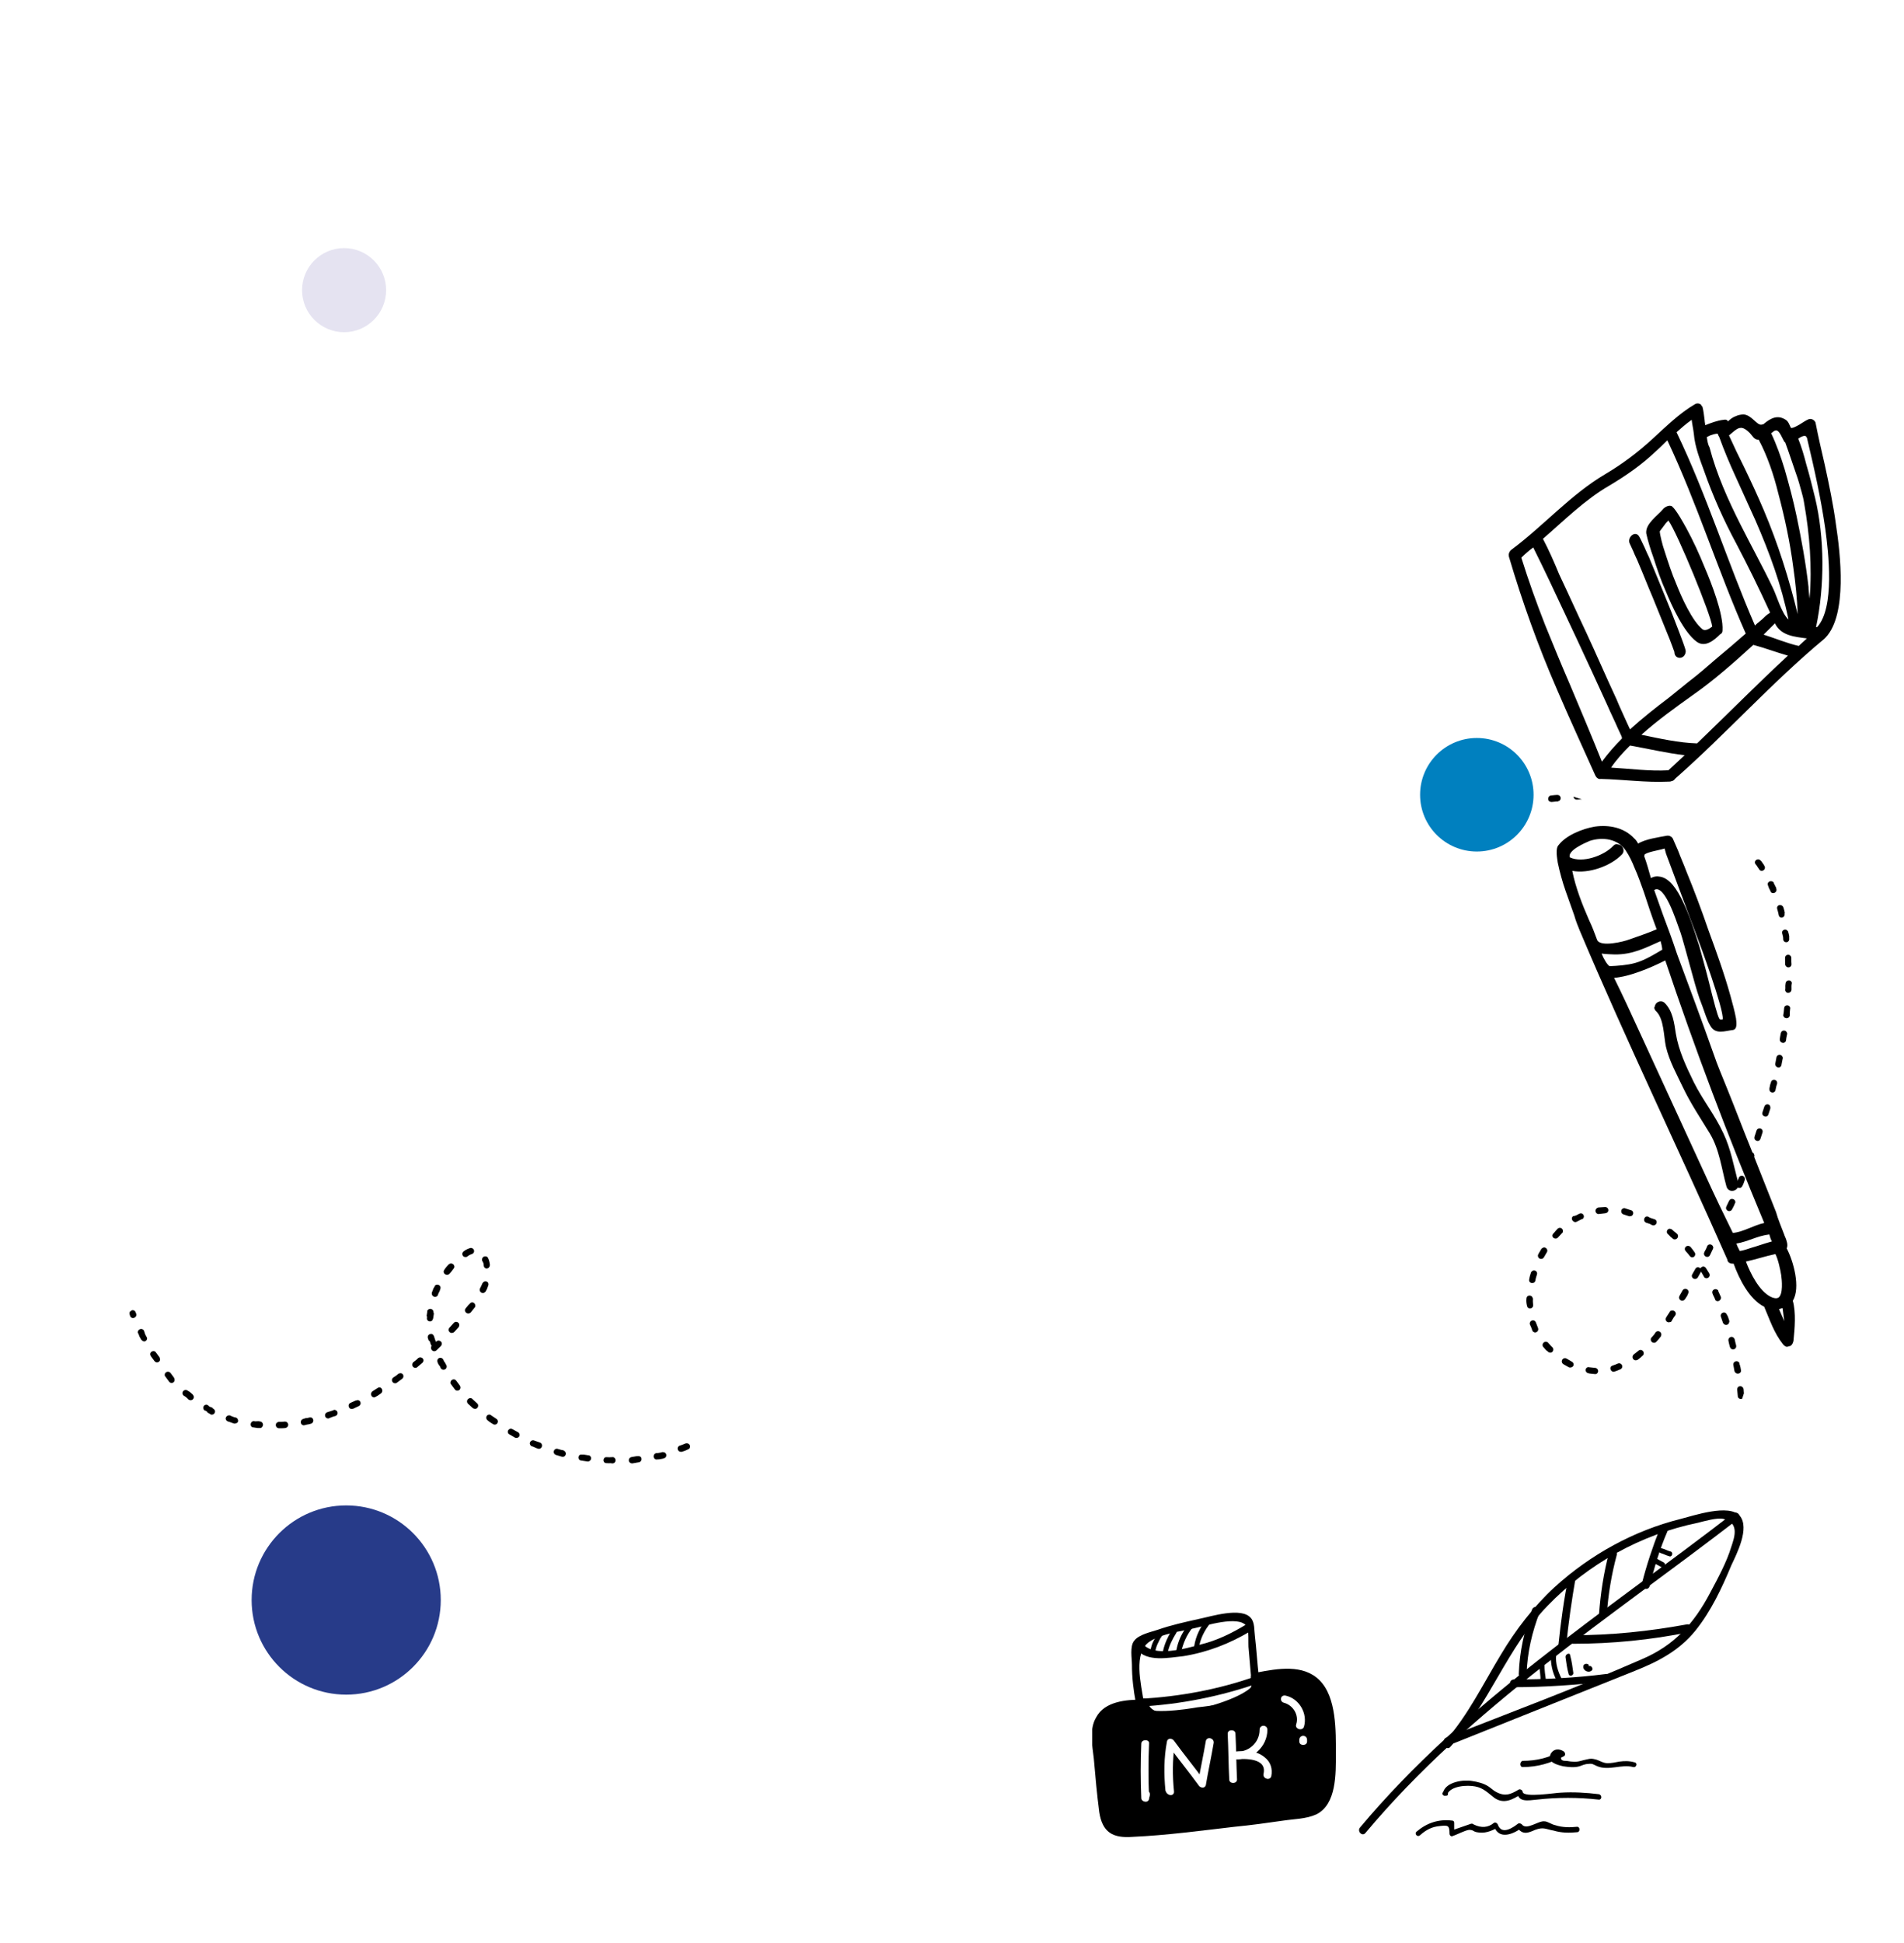 <svg width="453" height="462" viewBox="0 0 453 462" fill="none" xmlns="http://www.w3.org/2000/svg">
<g clip-path="url(#clip0_15_2563)">
<path fill-rule="evenodd" clip-rule="evenodd" d="M369.188 190.721C368.872 190.723 368.492 190.599 368.395 190.251C368.235 189.778 368.516 189.239 368.958 189.173L369.938 189.073L370.476 189.038C371.329 189.002 371.62 190.044 370.958 190.458C370.832 190.522 370.737 190.491 370.706 190.586L370.168 190.621L369.188 190.721ZM415.45 350.004C415.361 350.922 414.191 350.96 413.933 350.139C413.964 350.044 413.869 350.013 413.9 349.918C413.961 349.412 413.926 348.874 413.956 348.463C413.923 348.242 414.111 347.988 414.268 347.829C414.804 347.478 415.533 347.822 415.442 348.423C415.571 348.992 415.511 349.498 415.45 350.004ZM415.638 343.963C415.58 344.786 414.569 344.981 414.185 344.224C414.121 344.098 414.152 344.003 414.088 343.877C414.054 343.339 414.083 342.928 414.048 342.391C414.012 341.537 415.118 341.373 415.533 342.035C415.597 342.161 415.566 342.256 415.63 342.382C415.633 343.014 415.604 343.426 415.638 343.963ZM415.51 337.924C415.543 338.145 415.45 338.43 415.323 338.494C414.852 338.971 414.122 338.627 414.024 337.964C413.989 337.426 413.924 336.984 413.984 336.478C413.948 335.624 415.085 335.365 415.468 336.122C415.532 336.248 415.532 336.248 415.501 336.343C415.41 336.944 415.475 337.386 415.51 337.924ZM414.97 331.855C415.007 332.709 413.839 333.063 413.486 332.211C413.517 332.116 413.422 332.085 413.453 331.99C413.419 331.453 413.353 331.01 413.318 330.473C413.317 330.157 413.41 329.872 413.662 329.744C414.167 329.488 414.706 329.769 414.835 330.338C414.87 330.875 414.905 331.413 414.97 331.855ZM414.21 325.819C414.306 326.167 414.087 326.516 413.74 326.613C413.266 326.773 412.822 326.523 412.661 326.049C412.596 325.607 412.466 325.038 412.4 324.596C412.269 323.711 413.437 323.357 413.821 324.114C413.821 324.114 413.885 324.24 413.854 324.335C414.078 324.935 414.144 325.377 414.21 325.819ZM413.07 319.975C413.233 320.765 412.224 321.277 411.714 320.584C411.65 320.458 411.65 320.458 411.586 320.331C411.425 319.858 411.36 319.416 411.23 318.847C411.068 318.057 412.077 317.546 412.586 318.239C412.65 318.365 412.65 318.365 412.714 318.491C412.78 318.933 412.941 319.407 413.07 319.975ZM411.425 314.071C411.489 314.197 411.427 314.387 411.364 314.577C411.147 315.242 410.198 315.248 409.909 314.522C409.749 314.049 409.588 313.575 409.427 313.102C409.17 312.281 410.305 311.705 410.784 312.493L410.848 312.619C411.135 313.029 411.264 313.597 411.425 314.071ZM409.401 308.358C409.69 309.084 408.713 309.817 408.172 309.219C408.077 309.188 408.108 309.093 408.045 308.967C407.884 308.493 407.597 308.084 407.436 307.61C407.148 306.885 407.998 306.216 408.665 306.75C408.76 306.781 408.824 306.907 408.793 307.002C408.984 307.38 409.145 307.854 409.401 308.358ZM406.682 302.839C407.066 303.596 406.216 304.265 405.613 303.857C405.518 303.826 405.454 303.7 405.39 303.574C405.198 303.195 404.911 302.786 404.719 302.407C404.469 302.852 404.218 303.296 403.968 303.74C403.906 303.93 403.622 304.153 403.306 304.155C402.674 304.158 402.354 303.527 402.604 303.083C402.855 302.639 403.105 302.195 403.356 301.751C403.638 301.212 404.239 301.303 404.557 301.618C404.776 301.269 405.281 301.013 405.694 301.358C405.789 301.39 405.758 301.485 405.853 301.516C406.14 301.925 406.396 302.43 406.682 302.839ZM403.176 297.799C403.686 298.492 402.868 299.382 402.201 298.848C402.106 298.817 402.106 298.817 402.042 298.691C401.756 298.281 401.438 297.967 401.056 297.526C400.515 296.928 401.111 296.071 401.871 296.32C401.966 296.351 402.061 296.382 402.22 296.539C402.602 296.98 402.889 297.389 403.176 297.799ZM398.945 293.364C399.613 293.897 399.049 294.976 398.194 294.696C398.099 294.665 398.004 294.634 397.94 294.508C397.686 294.319 397.432 294.131 397.209 293.848L396.891 293.533C396.288 293.125 396.599 292.175 397.326 292.202C397.516 292.265 397.611 292.296 397.706 292.327C397.96 292.515 398.119 292.672 398.278 292.83C398.532 293.018 398.786 293.206 398.945 293.364ZM393.74 289.977C394.47 290.321 394.192 291.493 393.274 291.403C393.179 291.372 393.084 291.341 392.989 291.309L392.545 291.059L392.26 290.966L391.975 290.872L391.594 290.748C390.865 290.404 391.112 289.328 391.871 289.26C391.966 289.291 392.061 289.322 392.156 289.353L392.6 289.604L392.885 289.697L393.17 289.791L393.74 289.977ZM388.036 287.795C388.828 287.949 388.74 289.183 387.886 289.219C387.791 289.188 387.791 289.188 387.665 289.252L387.285 289.127L387 289.034L386.714 288.941L386.334 288.816C385.543 288.663 385.505 287.493 386.294 287.33C386.42 287.266 386.516 287.298 386.611 287.329L386.991 287.453L387.276 287.546L387.561 287.64L388.036 287.795ZM381.865 287.039C382.624 286.971 383.009 288.044 382.253 288.428C382.127 288.492 382.031 288.461 381.905 288.525C381.463 288.59 380.926 288.625 380.483 288.691C379.694 288.853 379.213 287.749 380.001 287.27C380.127 287.206 380.127 287.206 380.253 287.142C380.791 287.108 381.328 287.073 381.865 287.039ZM375.771 288.622C376.528 288.238 377.165 289.183 376.663 289.755C376.632 289.851 376.505 289.914 376.41 289.883C376.032 290.075 375.527 290.331 375.149 290.523C374.897 290.651 374.676 290.684 374.422 290.495C373.882 290.214 373.815 289.455 374.319 289.199C374.857 289.165 375.266 288.878 375.771 288.622ZM370.605 292.192C371.202 291.652 372.06 292.248 371.811 293.008C371.78 293.103 371.749 293.198 371.622 293.262C371.308 293.58 370.962 293.993 370.648 294.311C370.145 294.883 369.067 294.32 369.411 293.59C369.442 293.495 369.473 293.4 369.599 293.336C369.944 292.923 370.29 292.51 370.605 292.192ZM366.71 297.021C366.898 296.767 367.277 296.575 367.562 296.668C368.037 296.824 368.293 297.328 368.042 297.772C367.792 298.216 367.541 298.661 367.322 299.01C366.883 299.708 365.838 299.366 365.896 298.543C365.927 298.448 365.958 298.353 365.99 298.258C366.209 297.909 366.459 297.465 366.71 297.021ZM364.243 302.632C364.305 302.442 364.431 302.378 364.588 302.219C365.219 301.899 365.886 302.433 365.668 303.098C365.513 303.573 365.358 304.049 365.297 304.555C365.204 304.84 365.015 305.094 364.699 305.096C364.131 305.225 363.654 304.754 363.84 304.184C363.901 303.677 364.087 303.107 364.243 302.632ZM363.17 308.804C363.167 308.172 363.892 307.883 364.401 308.26C364.56 308.417 364.687 308.669 364.72 308.89C364.66 309.397 364.726 309.839 364.76 310.377C364.828 311.135 363.755 311.521 363.371 310.764C363.307 310.638 363.338 310.543 363.274 310.416C363.144 309.848 363.11 309.311 363.17 308.804ZM363.995 314.966C363.737 314.145 364.873 313.57 365.351 314.358L365.415 314.484C365.576 314.957 365.768 315.336 365.929 315.809C366.217 316.535 365.367 317.204 364.795 316.701C364.7 316.67 364.636 316.544 364.572 316.418C364.411 315.944 364.251 315.471 363.995 314.966ZM367.187 320.324C366.646 319.727 367.368 318.806 368.098 319.149C368.193 319.18 368.288 319.212 368.352 319.338C368.67 319.652 368.956 320.062 369.369 320.407C369.91 321.005 369.283 321.957 368.554 321.613C368.459 321.582 368.364 321.551 368.3 321.425C367.856 321.175 367.569 320.765 367.187 320.324ZM371.953 324.409C371.255 323.97 371.597 322.925 372.42 322.983C372.515 323.015 372.61 323.046 372.705 323.077C373.149 323.327 373.498 323.547 373.942 323.797C374.132 323.859 374.355 324.143 374.388 324.364C374.517 324.932 373.856 325.347 373.285 325.161C372.841 324.91 372.397 324.66 371.953 324.409ZM377.879 326.558C376.992 326.373 377.08 325.14 377.934 325.103C378.029 325.134 378.029 325.134 378.029 325.134C378.535 325.195 378.946 325.224 379.453 325.285C379.769 325.283 380.023 325.471 380.151 325.723C380.407 326.228 379.999 326.831 379.493 326.771C378.891 326.679 378.354 326.714 377.879 326.558ZM384.106 326.176C383.285 326.433 382.741 325.203 383.498 324.819L383.624 324.755C384.097 324.595 384.571 324.434 384.949 324.242C385.675 323.954 386.408 324.93 385.684 325.535C385.653 325.63 385.558 325.599 385.432 325.663C385.053 325.854 384.58 326.015 384.106 326.176ZM389.656 323.362C389.404 323.49 389.057 323.587 388.803 323.399C388.359 323.148 388.26 322.485 388.701 322.103C389.11 321.816 389.425 321.498 389.834 321.211C390.432 320.67 391.353 321.392 391.009 322.121C390.978 322.217 390.947 322.312 390.821 322.375C390.506 322.693 390.066 323.075 389.656 323.362ZM394.123 319.037C393.589 319.704 392.511 319.141 392.791 318.285C392.822 318.19 392.853 318.095 392.979 318.031C393.324 317.618 393.639 317.3 393.889 316.856C394.423 316.189 395.502 316.752 395.222 317.608C395.191 317.703 395.16 317.798 395.16 317.798C394.783 318.306 394.437 318.719 394.123 319.037ZM397.732 314.115C397.67 314.305 397.544 314.369 397.323 314.402C396.597 314.691 396.023 313.872 396.431 313.269C396.682 312.824 397.027 312.411 397.278 311.967C397.34 311.777 397.466 311.713 397.687 311.68C398.382 311.487 398.987 312.211 398.579 312.814C398.233 313.227 397.983 313.671 397.732 314.115ZM400.898 308.943C400.459 309.641 399.413 309.299 399.472 308.477C399.503 308.382 399.534 308.286 399.565 308.191C399.816 307.747 400.066 307.303 400.317 306.859C400.756 306.161 401.801 306.503 401.742 307.326C401.711 307.421 401.68 307.516 401.649 307.611C401.463 308.181 401.117 308.594 400.898 308.943ZM406.848 298.474C406.504 299.204 405.428 298.957 405.391 298.103C405.422 298.008 405.453 297.913 405.516 297.723C405.766 297.279 406.017 296.835 406.172 296.359C406.516 295.63 407.593 295.877 407.629 296.731C407.598 296.826 407.567 296.921 407.536 297.016L406.848 298.474ZM409.569 293.052C409.256 293.686 408.244 293.565 408.176 292.806C408.112 292.68 408.175 292.49 408.206 292.395C408.456 291.951 408.612 291.476 408.862 291.032C409.206 290.303 410.283 290.55 410.319 291.403C410.288 291.498 410.257 291.593 410.226 291.688C409.975 292.132 409.82 292.608 409.569 293.052ZM412.1 287.567C411.725 288.391 410.49 287.987 410.675 287.1C410.706 287.005 410.706 287.005 410.737 286.91C410.987 286.466 411.143 285.991 411.393 285.547C411.737 284.818 412.814 285.065 412.881 285.823C412.85 285.918 412.914 286.044 412.788 286.108C412.601 286.679 412.351 287.123 412.1 287.567ZM414.536 282.051C414.161 282.875 413.021 282.502 413.08 281.68C413.111 281.584 413.111 281.584 413.142 281.489C413.297 281.014 413.548 280.57 413.703 280.095C413.952 279.335 415.06 279.487 415.127 280.245C415.191 280.371 415.16 280.466 415.098 280.656C414.942 281.132 414.787 281.607 414.536 282.051ZM416.782 276.473C416.438 277.202 415.331 277.05 415.294 276.196C415.326 276.101 415.357 276.006 415.388 275.911C415.543 275.436 415.699 274.961 415.949 274.517C416.198 273.756 417.306 273.908 417.373 274.667C417.437 274.793 417.406 274.888 417.344 275.078C417.188 275.553 416.938 275.998 416.782 276.473ZM418.838 270.832C418.683 271.308 418.209 271.468 417.765 271.218C417.416 270.998 417.319 270.651 417.444 270.271C417.599 269.796 417.755 269.321 417.91 268.845C418.003 268.56 418.287 268.337 418.603 268.336C419.14 268.301 419.491 268.837 419.336 269.312C419.18 269.787 418.994 270.357 418.838 270.832ZM420.735 265.035C420.673 265.225 420.485 265.479 420.263 265.512C419.695 265.641 419.123 265.139 419.309 264.568C419.465 264.093 419.62 263.618 419.776 263.143C420.025 262.382 421.163 262.439 421.2 263.293C421.169 263.388 421.233 263.514 421.201 263.609C421.046 264.084 420.891 264.56 420.735 265.035ZM422.411 259.27C422.257 260.062 421.023 259.974 420.987 259.12C421.018 259.025 420.954 258.899 420.985 258.804L421.17 257.917L421.357 257.347C421.51 256.556 422.744 256.644 422.812 257.402C422.78 257.497 422.844 257.623 422.813 257.718L422.627 258.289L422.411 259.27ZM423.832 253.317C423.739 253.602 423.551 253.856 423.235 253.858C422.697 253.893 422.315 253.452 422.376 252.946C422.436 252.439 422.592 251.964 422.652 251.458C422.806 250.666 423.881 250.597 424.138 251.418C424.202 251.544 424.171 251.639 424.14 251.734C424.048 252.336 423.893 252.811 423.832 253.317ZM424.938 247.366C424.94 247.682 424.625 248 424.309 248.002C423.772 248.036 423.39 247.596 423.45 247.089L423.542 246.488L423.695 245.697C423.849 244.905 424.924 244.836 425.181 245.657C425.245 245.783 425.214 245.878 425.183 245.973L424.998 246.86L424.938 247.366ZM425.822 241.447C425.763 242.27 424.563 242.403 424.305 241.582C424.241 241.456 424.272 241.361 424.303 241.266L424.395 240.665L424.485 239.747C424.512 239.02 425.523 238.824 425.843 239.455C425.907 239.581 425.971 239.707 425.908 239.897L425.819 240.815L425.822 241.447ZM426.231 235.373C426.204 236.101 425.162 236.391 424.842 235.761C424.778 235.634 424.714 235.508 424.745 235.413L424.775 235.002L424.771 234.37L424.831 233.863C424.89 233.041 425.996 232.876 426.285 233.602C426.349 233.728 426.318 233.823 426.286 233.918L426.226 234.425L426.229 235.057L426.231 235.373ZM426.229 229.27C426.265 230.124 425.128 230.383 424.776 229.531C424.712 229.405 424.712 229.405 424.743 229.31L424.708 228.773L424.705 228.14L424.703 227.824C424.667 226.97 425.804 226.711 426.156 227.563C426.125 227.658 426.22 227.689 426.189 227.784L426.191 228.1L426.194 228.733L426.229 229.27ZM425.689 223.201C425.821 224.086 424.653 224.441 424.3 223.589C424.3 223.589 424.236 223.463 424.267 223.367L424.233 222.83L424.103 222.262L424.006 221.914C423.844 221.125 424.917 220.739 425.332 221.401C425.396 221.527 425.491 221.558 425.46 221.653L425.556 222.001L425.686 222.569L425.689 223.201ZM424.581 217.262C424.775 217.957 423.956 218.531 423.384 218.028C423.32 217.902 423.256 217.776 423.192 217.65L423.159 217.428L423.03 216.86L422.836 216.165C422.578 215.345 423.588 214.833 424.192 215.557C424.256 215.683 424.256 215.683 424.32 215.809L424.514 216.504L424.644 217.072L424.581 217.262ZM422.62 211.36C422.908 212.085 421.963 212.723 421.391 212.22C421.296 212.189 421.327 212.094 421.263 211.968L421.135 211.716L420.88 211.211L420.655 210.612C420.271 209.855 421.216 209.217 421.883 209.751C421.978 209.782 422.042 209.908 422.011 210.003L422.075 210.129L422.331 210.634L422.587 211.139L422.62 211.36ZM419.775 205.905C419.934 206.062 419.936 206.378 419.873 206.568C419.687 207.138 418.897 207.301 418.546 206.765L418.482 206.639L418.196 206.23L417.845 205.694L417.686 205.537C417.463 205.253 417.461 204.937 417.649 204.683C417.995 204.27 418.532 204.236 418.914 204.676L419.073 204.833L419.36 205.243L419.647 205.652L419.775 205.905ZM416.08 201.118C416.621 201.716 415.899 202.637 415.17 202.294C415.075 202.262 414.979 202.231 414.916 202.105L414.534 201.665L414.121 201.319L413.898 201.036C413.326 200.533 413.858 199.55 414.713 199.829C414.808 199.861 414.903 199.892 414.967 200.018L415.285 200.332L415.667 200.773L416.08 201.118ZM411.44 196.97C411.694 197.158 411.791 197.506 411.698 197.791C411.542 198.266 410.943 198.491 410.53 198.145L410.117 197.799L409.672 197.549L409.323 197.329C408.625 196.891 409.093 195.781 409.885 195.935C409.98 195.966 410.075 195.997 410.17 196.028L410.519 196.248L410.932 196.593L411.44 196.97ZM406.268 193.805C406.997 194.148 406.719 195.32 405.802 195.23C405.706 195.199 405.706 195.199 405.611 195.168L405.326 195.075L404.787 194.793L404.248 194.511C403.519 194.168 403.735 193.186 404.493 193.119C404.588 193.15 404.714 193.086 404.905 193.148L405.444 193.43L406.014 193.616L406.268 193.805ZM400.626 191.432C401.386 191.681 401.329 192.82 400.445 192.951C400.35 192.92 400.254 192.889 400.159 192.858L399.684 192.703L399.114 192.516L398.734 192.392C397.973 192.143 398.03 191.004 398.915 190.873C399.01 190.904 399.01 190.904 399.105 190.935L399.485 191.059L400.151 191.277L400.626 191.432ZM394.704 189.916C395.495 190.069 395.533 191.239 394.649 191.371C394.554 191.34 394.428 191.404 394.333 191.372L393.731 191.281L393.161 191.094L392.971 191.032C392.781 190.97 392.686 190.939 392.527 190.782C392.081 190.215 392.551 189.422 393.247 189.544L393.437 189.607L394.134 189.729L394.704 189.916ZM388.69 189C389.513 189.059 389.646 190.26 388.73 190.486C388.635 190.455 388.604 190.55 388.509 190.519L388.129 190.395L387.401 190.367L387.085 190.369C386.864 190.402 386.61 190.214 386.546 190.087C386.195 189.552 386.634 188.854 387.235 188.945L387.552 188.943L388.374 189.002L388.69 189ZM382.617 188.591C382.933 188.59 383.187 188.778 383.315 189.03C383.57 189.535 383.163 190.138 382.656 190.077L381.834 190.019L381.201 190.022C380.253 190.027 379.993 188.89 380.814 188.633C380.94 188.569 381.035 188.6 381.13 188.631L381.763 188.628L382.617 188.591ZM376.513 188.594C377.146 188.59 377.529 189.347 377.153 189.855C376.995 190.014 376.838 190.173 376.648 190.111L375.699 190.116L375.162 190.151C374.403 190.218 374.018 189.145 374.775 188.761C374.775 188.761 374.901 188.697 374.996 188.728L375.629 188.725L376.513 188.594Z" fill="black"/>
</g>
<g clip-path="url(#clip1_15_2563)">
<path fill-rule="evenodd" clip-rule="evenodd" d="M163.726 344.655C164.026 344.557 164.128 344.358 164.17 344.078C164.254 343.519 163.678 343.075 163.076 343.27L162.695 343.427L162.314 343.584L161.712 343.78C160.869 344.153 161.201 345.276 162.061 345.262C162.141 345.203 162.201 345.283 162.281 345.224L162.883 345.029L163.264 344.872L163.726 344.655ZM32.27 312.052C31.956 311.289 30.855 311.481 30.809 312.261C30.847 312.481 30.826 312.621 30.885 312.701L30.983 313.002C31.238 313.684 32.259 313.552 32.445 312.793C32.466 312.653 32.487 312.514 32.368 312.353L32.27 312.052ZM34.257 316.427C33.922 315.805 32.901 315.937 32.774 316.776C32.753 316.916 32.813 316.996 32.931 317.157L33.186 317.839L33.581 318.542C33.759 318.783 34.018 318.965 34.297 319.008C34.878 318.952 35.182 318.354 34.885 317.952L34.55 317.329L34.257 316.427ZM37.117 321.649C36.723 320.946 35.579 321.417 35.753 322.159C35.813 322.239 35.792 322.379 35.851 322.459L36.089 322.781L36.386 323.184L36.742 323.666C37.217 324.31 38.28 323.898 38.046 323.076C37.987 322.996 38.008 322.856 37.949 322.775L37.592 322.293L37.295 321.89L37.117 321.649ZM40.541 326.455C39.985 325.871 38.981 326.363 39.215 327.185C39.275 327.266 39.334 327.346 39.393 327.427L39.69 327.829L39.987 328.231L40.284 328.633C40.84 329.218 41.704 328.704 41.529 327.963C41.47 327.882 41.491 327.743 41.372 327.582L41.075 327.179L40.838 326.858L40.541 326.455ZM44.688 330.727C44.052 330.202 43.167 330.856 43.481 331.618C43.541 331.698 43.6 331.779 43.66 331.859L44.117 332.143L44.435 332.405L44.872 332.829C45.389 333.193 46.152 332.878 46.117 332.158C46.079 331.938 45.96 331.777 45.842 331.616L45.464 331.273L45.146 331.011L44.688 330.727ZM49.462 334.164C48.746 333.698 47.959 334.652 48.573 335.317C48.633 335.397 48.692 335.478 48.773 335.418L49.171 335.621L49.409 335.943L49.807 336.146L50.066 336.328C50.723 336.713 51.569 335.84 50.955 335.175C50.895 335.095 50.836 335.014 50.696 334.993L50.518 334.752L50.179 334.629L49.84 334.506L49.462 334.164ZM54.744 336.604C53.985 336.418 53.359 337.253 53.914 337.838C53.974 337.918 54.114 337.939 54.173 338.02L54.652 338.163L54.991 338.286L55.33 338.408L55.669 338.531C55.949 338.573 56.25 338.475 56.491 338.297C56.834 337.92 56.579 337.238 56.1 337.094L55.82 337.052L55.481 336.93L55.142 336.807L54.744 336.604ZM60.474 337.968C59.635 337.841 59.305 339.079 60.043 339.404C60.102 339.485 60.182 339.425 60.182 339.425L60.462 339.468L60.882 339.531L61.301 339.594L61.801 339.598C62.081 339.64 62.322 339.462 62.424 339.263C62.788 338.745 62.452 338.123 61.893 338.038L61.474 337.975L61.113 337.993L60.753 338.01L60.474 337.968ZM66.312 338.132C66.092 338.17 65.931 338.289 65.77 338.408C65.406 338.925 65.721 339.688 66.441 339.653L66.941 339.657L67.301 339.64L67.661 339.623L67.882 339.584C68.021 339.605 68.182 339.486 68.343 339.368C68.847 338.872 68.473 338.029 67.753 338.063L67.173 338.119L66.812 338.136L66.312 338.132ZM72.138 337.437C71.397 337.611 71.368 338.751 72.126 338.937C72.266 338.958 72.266 338.958 72.487 338.919L73.008 338.783L73.448 338.707L73.969 338.571C74.711 338.396 74.739 337.256 73.981 337.071C73.841 337.05 73.76 337.109 73.621 337.088L73.1 337.224L72.74 337.241L72.138 337.437ZM77.81 335.86C77.048 336.174 77.239 337.275 78.019 337.321C78.159 337.342 78.159 337.342 78.239 337.283C78.621 337.126 78.921 337.028 79.302 336.871L79.823 336.735C80.586 336.421 80.454 335.4 79.615 335.274C79.475 335.252 79.394 335.312 79.314 335.371C78.793 335.507 78.331 335.724 77.81 335.86ZM83.367 333.622C82.605 333.936 82.915 335.199 83.796 335.045C83.877 334.986 83.936 335.066 84.017 335.007C84.478 334.791 84.94 334.574 85.402 334.358C86.185 333.904 85.714 332.76 84.892 332.994C84.812 333.053 84.812 333.053 84.672 333.032C84.291 333.189 83.829 333.406 83.367 333.622ZM88.649 330.842C88.407 331.02 88.225 331.279 88.302 331.72C88.438 332.241 88.976 332.465 89.379 332.168C89.84 331.951 90.243 331.654 90.645 331.357C91.128 331.001 91.034 330.2 90.495 329.976C90.296 329.875 90.076 329.913 89.835 330.091C89.513 330.329 89.051 330.545 88.649 330.842ZM93.574 327.58C92.85 328.114 93.401 329.198 94.304 328.905C94.384 328.846 94.384 328.846 94.465 328.787C94.867 328.49 95.269 328.193 95.671 327.896C96.315 327.421 95.903 326.357 95.081 326.591C95.001 326.651 94.861 326.629 94.781 326.689C94.438 327.066 93.976 327.283 93.574 327.58ZM98.342 323.936C98.1 324.114 98.037 324.534 98.135 324.834C98.351 325.296 98.97 325.461 99.313 325.083C99.715 324.786 100.058 324.409 100.46 324.112C100.621 323.993 100.642 323.853 100.744 323.654C100.849 322.955 100.052 322.549 99.489 322.965C99.146 323.342 98.744 323.639 98.342 323.936ZM102.711 320.089C102.55 320.208 102.529 320.348 102.567 320.568C102.543 321.208 103.339 321.614 103.843 321.118C104.186 320.74 104.588 320.443 104.931 320.066C105.113 319.807 105.236 319.468 104.998 319.147C104.701 318.744 104.142 318.66 103.799 319.037L103.719 319.097L103.562 318.716L103.464 318.415L103.366 318.114L103.268 317.813C103.171 317.513 102.933 317.191 102.573 317.208C102.073 317.204 101.65 317.641 101.786 318.162L101.883 318.463L101.981 318.764L102.24 318.946L102.338 319.246L102.435 319.547C102.533 319.848 102.592 319.928 102.711 320.089ZM106.945 315.721C106.339 316.417 107.132 317.323 107.916 316.869C107.996 316.809 107.996 316.809 108.077 316.75C108.42 316.373 108.762 315.995 109.105 315.618C109.287 315.359 109.351 314.94 109.172 314.698C108.875 314.296 108.316 314.212 107.973 314.589C107.63 314.967 107.287 315.344 106.945 315.721ZM110.779 311.15C110.255 311.786 111.048 312.692 111.831 312.238C111.912 312.179 111.992 312.12 111.992 312.12C112.335 311.742 112.619 311.284 112.961 310.907C113.042 310.848 113.063 310.708 113.084 310.568C113.13 309.788 112.193 309.361 111.728 310.078C111.406 310.315 111.122 310.773 110.779 311.15ZM114.216 306.376C113.81 307.173 114.844 307.901 115.45 307.206L115.53 307.147C115.814 306.689 116.038 306.15 116.181 305.671C116.448 304.853 115.451 304.346 114.927 304.982C114.846 305.041 114.825 305.181 114.745 305.24C114.622 305.58 114.419 305.978 114.216 306.376ZM115.097 301.003C115.114 301.363 115.432 301.626 115.712 301.668C116.212 301.672 116.555 301.294 116.559 300.794C116.503 300.214 116.367 299.693 116.15 299.231C116.053 298.93 115.794 298.748 115.434 298.766C114.934 298.762 114.57 299.279 114.706 299.8C114.944 300.122 115.101 300.503 115.097 301.003ZM112.298 298.222C113.06 297.907 112.928 296.886 112.089 296.76C111.949 296.739 111.869 296.798 111.869 296.798C111.348 296.934 110.806 297.21 110.323 297.567C109.679 298.042 110.032 299.024 110.833 298.93C110.972 298.952 111.053 298.892 111.133 298.833C111.455 298.595 111.777 298.358 112.298 298.222ZM107.911 301.708C108.517 301.013 107.584 300.086 106.86 300.62C106.779 300.68 106.779 300.68 106.699 300.739C106.356 301.116 106.013 301.494 105.729 301.952C105.205 302.588 105.938 303.413 106.701 303.099C106.781 303.04 106.862 302.98 106.942 302.921C107.365 302.484 107.649 302.026 107.911 301.708ZM104.755 306.524C105.08 305.787 104.105 305.139 103.521 305.695C103.44 305.754 103.44 305.754 103.419 305.894L103.318 306.093L103.136 306.352L103.013 306.691L102.891 307.03L102.789 307.229L102.768 307.369C102.502 308.187 103.557 308.775 104.082 308.139C104.163 308.08 104.184 307.94 104.184 307.94L104.306 307.601L104.408 307.402L104.509 307.202L104.611 307.003L104.755 306.524ZM103.132 312.072C103.178 311.292 102.161 310.925 101.695 311.641C101.615 311.701 101.594 311.84 101.653 311.921L101.59 312.34L101.548 312.62L101.506 312.9L101.604 313.201L101.561 313.48C101.515 314.26 102.613 314.568 102.939 313.831C102.96 313.691 103.04 313.631 103.061 313.492L103.104 313.212L103.146 312.932L103.188 312.653L103.23 312.373L103.132 312.072ZM105.447 323.29C105.112 322.668 104.09 322.8 104.045 323.579C104.023 323.719 104.083 323.8 104.121 324.02L104.338 324.482L104.516 324.723L104.694 324.964L104.851 325.346C105.246 326.049 106.368 325.717 106.274 324.916C106.295 324.777 106.236 324.696 106.177 324.616C106.058 324.455 106.02 324.234 105.841 323.993L105.663 323.752L105.447 323.29ZM108.548 328.334C108.073 327.69 107.15 328.123 107.184 328.844C107.163 328.983 107.223 329.064 107.342 329.225C107.639 329.627 107.935 330.029 108.232 330.432C108.411 330.673 108.75 330.795 109.131 330.638C109.593 330.422 109.677 329.863 109.38 329.46C109.083 329.058 108.786 328.656 108.548 328.334ZM112.395 332.703C112.217 332.462 111.798 332.399 111.556 332.577C111.094 332.793 110.93 333.412 111.367 333.836C111.744 334.178 112.121 334.521 112.499 334.864C112.757 335.046 113.177 335.109 113.418 334.931C113.821 334.634 113.905 334.075 113.527 333.732C113.15 333.389 112.773 333.046 112.395 332.703ZM116.886 336.598C116.826 336.517 116.627 336.416 116.487 336.395C115.708 336.349 115.42 337.307 115.997 337.751C116.374 338.094 116.832 338.377 117.29 338.661C117.549 338.843 117.909 338.826 118.15 338.647C118.552 338.35 118.577 337.711 118.119 337.427C117.662 337.144 117.343 336.881 116.886 336.598ZM121.901 339.856C121.244 339.471 120.478 340.285 120.953 340.929C121.012 341.009 121.072 341.09 121.211 341.111C121.669 341.394 122.068 341.597 122.526 341.881C123.263 342.206 124.029 341.392 123.414 340.728C123.355 340.647 123.296 340.567 123.156 340.546C122.757 340.343 122.299 340.059 121.901 339.856ZM127.14 342.576C126.403 342.25 125.696 343.145 126.252 343.729C126.311 343.81 126.37 343.89 126.51 343.911C126.989 344.055 127.447 344.338 127.926 344.482C128.663 344.808 129.311 343.833 128.755 343.248C128.696 343.168 128.637 343.087 128.497 343.066C128.018 342.923 127.619 342.72 127.14 342.576ZM132.705 344.559C131.887 344.292 131.359 345.428 132.075 345.894C132.135 345.974 132.215 345.915 132.274 345.995C132.753 346.139 133.232 346.283 133.711 346.426C134.47 346.612 134.977 345.616 134.341 345.091C134.282 345.011 134.142 344.99 134.083 344.909C133.663 344.846 133.184 344.702 132.705 344.559ZM138.435 345.922C138.155 345.88 137.855 345.978 137.753 346.177C137.47 346.635 137.665 347.236 138.225 347.321L138.644 347.384L139.064 347.447L139.763 347.552C140.322 347.637 140.847 347.001 140.571 346.459C140.452 346.298 140.274 346.056 140.054 346.095C139.634 346.031 139.355 345.989 138.935 345.926L138.435 345.922ZM144.351 346.527C144.211 346.506 143.991 346.545 143.91 346.604C143.347 347.02 143.56 347.981 144.28 347.947L144.92 347.972L145.28 347.955L145.699 348.018C146.56 348.004 146.728 346.886 145.991 346.56C145.931 346.479 145.851 346.539 145.711 346.518L145.351 346.535L144.991 346.552L144.351 346.527ZM150.291 346.493C149.49 346.587 149.322 347.705 150.14 347.972C150.28 347.993 150.28 347.993 150.42 348.014L150.64 347.975L151.08 347.899L151.521 347.822L151.962 347.745C152.322 347.728 152.584 347.41 152.626 347.13C152.711 346.571 152.333 346.228 151.753 346.284L151.393 346.301L150.952 346.378L150.291 346.493ZM156.078 345.577C155.337 345.751 155.308 346.891 156.067 347.077C156.207 347.098 156.287 347.038 156.427 347.059L156.787 347.042L157.228 346.966L157.668 346.889L157.969 346.791C158.71 346.617 158.718 345.617 158.04 345.372C157.9 345.351 157.76 345.33 157.62 345.309L157.32 345.406L156.879 345.483L156.438 345.559L156.078 345.577Z" fill="black"/>
</g>
<g filter="url(#filter0_d_15_2563)">
<circle cx="82.367" cy="376.5" r="22.5" fill="#273B89"/>
<path d="M364.867 185C364.867 192.456 358.823 198.5 351.367 198.5C343.911 198.5 337.867 192.456 337.867 185C337.867 177.544 343.911 171.5 351.367 171.5C358.823 171.5 364.867 177.544 364.867 185Z" fill="#0080BF"/>
<circle cx="81.867" cy="65" r="10" fill="#E5E3F1"/>
</g>
<g clip-path="url(#clip2_15_2563)">
<path fill-rule="evenodd" clip-rule="evenodd" d="M370.84 200.941C372.645 198.603 376.512 197.075 379.437 196.572C382.829 196.094 386.393 196.794 388.785 199.35C389.187 199.698 389.448 200.086 389.747 200.616C391.44 199.535 394.69 199.096 396.437 198.766C397.006 198.609 397.693 198.879 397.993 199.409C398.411 200.365 398.829 201.322 399.247 202.279C399.861 203.948 400.618 205.577 401.232 207.246C403.1 211.785 404.865 216.506 406.448 221.124C408.331 226.272 410.254 231.563 411.71 236.829C412.182 238.537 412.693 240.387 413.023 242.134C413.117 243.027 413.447 244.775 412.269 244.947C410.34 245.174 408.141 246.088 406.942 243.968C406.122 242.663 405.61 240.813 405.035 239.287C404.082 236.946 403.452 234.669 402.783 232.249C402.114 229.83 401.485 227.552 400.816 225.133C400.383 223.567 399.95 222.002 399.414 220.618C398.878 219.234 396.036 210.061 393.568 211.663C394.261 213.616 394.954 215.569 395.647 217.523C396.798 220.575 397.987 223.77 398.996 226.862C401.989 234.92 404.944 242.836 407.756 250.791C408.646 253.456 409.86 256.184 410.893 258.81C412.8 263.491 414.565 268.212 416.472 272.894C418.497 278.003 420.522 283.111 422.548 288.22C423.059 290.07 423.855 291.842 424.47 293.511C424.588 293.937 424.888 294.467 425.006 294.894C425.045 295.037 425.124 295.321 425.163 295.464C425.281 295.891 425.296 296.499 425.09 296.863C426.707 299.939 428.438 306.202 426.546 309.33C427.333 312.176 426.996 315.946 426.708 318.784C426.493 320.222 425.148 320.9 424.185 319.634C422.078 316.999 421.031 313.765 419.738 310.752C416.183 308.977 413.77 304.129 412.463 300.507C411.712 300.562 411.024 300.292 410.97 299.541C399.469 273.459 386.972 247.651 375.858 221.309C375.401 220.209 374.905 218.968 374.55 217.687C373.857 215.734 373.164 213.78 372.471 211.827C371.738 209.732 371.109 207.454 370.621 205.138C370.488 204.102 370.001 201.786 370.84 200.941ZM395.087 223.806C391.401 225.438 388.467 227.015 384.167 226.978C383.234 226.93 382.159 226.92 381.045 226.769C381.541 228.01 382.401 229.458 382.946 229.767C384.914 229.682 387.167 229.519 389.018 229.008C391.295 228.378 393.518 226.997 395.495 225.838C395.401 224.944 395.244 224.375 395.087 223.806ZM419.746 290.833C411.179 270.374 403.245 249.434 396.203 228.4C392.842 230.095 387.773 232.263 384.018 232.535C386.092 236.711 388.023 240.926 389.955 245.141C392.643 250.986 395.331 256.831 398.02 262.675C400.708 268.52 403.396 274.364 406.085 280.209C408.055 284.567 410.169 288.885 412.282 293.203C414.819 292.961 417.145 291.399 419.746 290.833ZM394.031 240.491C395.902 242.271 395.826 246.429 396.353 248.888C397.155 252.343 398.953 255.523 400.427 258.639C402.241 262.427 404.584 265.916 406.825 269.586C409.104 273.399 409.613 278.008 410.754 282.135C411.265 283.986 413.97 283.238 413.6 281.348C412.498 277.363 411.824 273.26 410.01 269.472C408.079 265.256 405.048 261.498 402.974 257.322C401.2 253.676 399.387 249.888 398.712 245.784C398.328 243.286 398.007 240.464 396.096 238.541C395.252 237.702 393.868 238.238 393.716 239.352C393.471 239.573 393.628 240.142 394.031 240.491ZM413.132 295.726C413.29 296.295 413.59 296.825 413.929 297.497C414.822 297.404 415.779 296.986 416.633 296.75C418.056 296.356 419.582 295.781 421.148 295.348C421.29 295.309 421.433 295.27 421.575 295.23C421.275 294.7 421.118 294.131 420.96 293.562C418.138 293.882 415.773 295.302 413.132 295.726ZM424.117 311.074C423.832 311.152 423.547 311.231 423.263 311.31C423.681 312.267 424.098 313.224 424.516 314.181C424.383 313.145 424.25 312.109 424.117 311.074ZM415.388 300.005C416.499 302.915 418.533 306.949 421.219 308.351C421.764 308.66 422.594 308.89 423.124 308.59C424.287 307.809 423.951 304.378 423.778 303.2C423.567 301.88 423.04 299.421 422.401 298.219C420.085 298.706 417.847 299.478 415.388 300.005ZM396.046 201.785C395.761 201.864 395.619 201.903 395.334 201.982C394.623 202.179 391.697 202.681 391.246 203.266C391.285 203.408 391.182 203.59 391.182 203.59C391.797 205.258 392.269 206.966 392.781 208.816C393.311 208.517 394.022 208.32 394.67 208.447C397.326 208.632 399.164 211.954 400.181 213.971C401.916 217.475 403.16 221.421 404.325 225.082C405.348 228.782 406.411 232.625 407.292 236.365C407.567 237.361 408.566 241.528 409.087 242.303C409.126 242.446 409.592 242.47 409.877 242.391C410.101 239.878 404.492 224.576 403.46 221.951C401.695 217.229 399.93 212.508 398.165 207.787C397.55 206.119 396.975 204.593 396.4 203.066C396.282 202.639 396.164 202.212 396.046 201.785ZM394.157 220.999C393.046 218.089 392.038 214.997 391.069 212.047C390.376 210.094 389.683 208.141 388.887 206.369C388.351 204.985 387.633 203.498 386.852 202.336C384.99 199.48 381.323 198.962 378.232 199.97C377.275 200.387 372.878 202.216 373.492 203.884C376.502 205.35 381.65 203.467 383.779 201.194C384.127 200.791 384.554 200.673 385.06 200.839C386.174 200.991 386.71 202.375 385.871 203.22C383.252 205.936 377.961 207.858 374.073 207.094C374.89 211.158 376.419 215.025 378.09 218.853C378.808 220.34 379.383 221.866 379.997 223.535C380.794 225.306 386.384 223.914 387.625 223.417C389.721 222.685 392.101 221.874 394.157 220.999Z" fill="black"/>
</g>
<g clip-path="url(#clip3_15_2563)">
<path fill-rule="evenodd" clip-rule="evenodd" d="M398.495 185.231C410.719 174.478 421.526 162.315 434.007 151.946C434.136 151.817 434.264 151.689 434.393 151.561C439.539 146.056 437.867 131.718 436.837 124.933C436.194 120.068 435.165 115.203 434.136 110.466C433.364 107.138 432.592 103.809 431.948 100.48C431.691 99.84 430.919 99.456 430.276 99.712C429.632 99.968 428.732 100.608 428.088 100.992C427.831 101.12 426.158 102.145 426.03 101.633C425.772 101.12 425.515 100.224 424.872 99.84C422.942 98.56 421.269 99.456 419.725 100.736L419.596 100.864C419.468 100.864 419.21 100.992 419.082 100.992C417.924 101.12 416.766 98.688 414.836 98.56C414.321 98.56 413.549 98.688 413.035 98.944C412.263 99.2 411.619 99.712 411.105 100.224C410.976 99.84 410.59 99.712 410.075 99.84C408.66 99.968 406.987 100.608 405.701 101.12C405.701 100.736 405.572 100.352 405.572 99.968C405.443 99.072 405.315 97.664 405.057 96.768C405.057 96.768 405.057 96.64 404.929 96.64C404.929 96.512 404.8 96.512 404.8 96.384C404.671 96.256 404.671 96.128 404.543 96.128C404.157 95.871 403.642 95.871 403.256 96.128C399.525 98.304 396.308 101.505 393.22 104.321C389.746 107.522 386.015 110.338 381.898 112.771C373.663 117.635 367.23 125.061 359.639 130.694C359.124 131.078 358.867 131.718 358.995 132.23V132.358C362.212 143.24 365.943 153.61 370.447 163.98C373.406 170.893 376.494 177.55 379.582 184.463C379.839 184.975 380.354 185.359 380.868 185.231C386.272 185.359 391.548 186.128 396.952 185.872C397.209 185.872 397.466 185.872 397.723 185.744C397.981 185.744 398.367 185.487 398.495 185.231ZM364.785 130.182C366.072 132.742 367.359 135.431 368.645 138.119C370.833 142.728 373.02 147.465 375.207 152.074C377.652 157.322 380.096 162.571 382.412 167.692C383.184 169.485 384.085 171.277 384.857 173.069C385.114 173.581 385.372 174.221 385.629 174.734C385.758 174.99 385.886 175.246 385.886 175.502C385.886 175.502 385.886 175.502 385.886 175.63C384.214 177.294 382.541 179.214 381.126 181.135C378.681 174.99 376.108 168.973 373.535 162.827C371.476 158.091 369.546 153.354 367.616 148.617C365.557 143.368 363.627 137.991 361.955 132.614C362.855 131.718 363.756 130.95 364.785 130.182ZM387.816 177.294C392.191 178.062 396.437 179.086 400.811 179.598C399.525 180.751 398.238 182.031 396.952 183.183C392.448 183.439 387.816 182.799 383.313 182.543C384.6 180.623 386.144 178.958 387.816 177.294ZM403.771 176.782C399.396 176.654 394.893 175.63 390.518 174.734C394.378 171.277 398.495 168.332 402.613 165.388C407.759 161.803 412.52 157.579 417.152 153.354C419.982 154.122 422.684 155.146 425.386 155.914C418.052 162.699 410.976 169.869 403.771 176.782ZM427.96 153.61C425.129 152.97 422.427 151.817 419.596 150.921C420.497 150.025 421.398 149.129 422.298 148.233C423.714 151.177 426.93 151.433 429.89 151.817C429.246 152.458 428.603 152.97 427.96 153.61ZM367.101 128.133C372.119 123.78 377.137 118.788 382.927 115.459C386.787 113.155 390.518 110.594 393.735 107.522C394.764 106.625 395.665 105.729 396.694 104.705C403.771 119.684 408.66 135.559 415.351 150.665C413.035 152.714 410.59 154.762 408.145 156.81C406.087 158.603 404.028 160.395 401.841 162.059C400.297 163.34 398.624 164.62 397.08 165.9C393.864 168.332 390.776 170.765 387.816 173.453C387.559 172.941 387.302 172.301 387.044 171.789C386.272 169.997 385.372 168.204 384.6 166.284C382.155 161.035 379.839 155.658 377.395 150.409C375.207 145.8 373.149 141.192 370.961 136.583C369.803 133.766 368.517 130.822 367.101 128.133ZM398.367 155.018C398.238 154.634 397.981 153.994 397.852 153.61C397.466 152.586 397.08 151.561 396.694 150.665C395.536 147.849 394.378 144.904 393.22 142.088C392.062 139.399 391.033 136.711 389.875 134.022C389.489 132.998 388.974 132.102 388.588 131.078C388.331 130.566 388.074 129.926 387.816 129.413C386.916 127.877 389.103 125.957 390.004 127.621C390.39 128.261 390.647 128.901 390.904 129.413C391.419 130.438 391.805 131.462 392.32 132.486C393.478 135.303 394.636 138.119 395.794 140.936C397.08 144.008 398.238 146.953 399.396 150.025C399.653 150.793 401.069 154.25 401.069 154.89C400.94 156.938 398.367 156.938 398.367 155.018ZM409.303 150.793C407.888 152.202 405.701 154.122 403.642 152.586C400.554 150.281 397.723 144.008 396.308 140.551C395.15 137.991 394.25 135.303 393.349 132.486C392.706 130.694 392.062 128.645 391.676 126.853C391.419 124.549 394.378 122.628 395.665 121.092C396.051 120.58 397.209 119.94 397.852 120.452C398.881 121.348 400.554 124.421 401.197 125.573C402.87 128.645 404.285 131.718 405.572 134.918C407.116 138.503 410.075 146.056 409.818 149.897C409.818 150.281 409.689 150.665 409.303 150.793ZM407.373 149.001C406.73 149.513 405.701 150.153 405.057 149.641C402.613 147.721 400.039 141.96 398.881 139.015C397.723 136.327 396.823 133.51 395.922 130.694C395.665 130.054 394.893 127.109 394.893 126.341C395.022 126.213 395.15 125.957 395.279 125.829C395.536 125.445 395.794 125.189 396.051 124.805C396.18 124.549 396.694 124.037 396.952 123.78C399.139 126.853 407.116 146.313 407.373 149.001ZM398.881 102.785C400.039 101.761 401.197 100.736 402.484 99.84C402.613 100.992 402.87 102.017 402.999 103.169C403.256 106.241 404.414 109.186 405.443 112.002C407.502 117.891 410.075 123.652 413.035 129.157C415.865 134.534 418.567 140.039 421.14 145.672C421.012 145.8 420.883 145.928 420.626 146.056C420.24 146.312 419.854 146.697 419.596 146.953C418.953 147.593 418.181 148.105 417.538 148.745C410.976 133.638 406.087 117.763 398.881 102.785ZM406.087 103.937C406.344 103.809 406.601 103.681 406.859 103.553C407.245 103.425 408.274 103.041 408.66 103.169C408.789 103.297 408.789 103.425 408.789 103.425C408.789 103.553 408.917 103.681 409.046 103.937C410.204 107.138 411.491 110.21 412.906 113.283C414.45 116.739 416.123 120.324 417.666 123.78C421.012 131.462 423.842 139.143 425.515 147.337C423.842 145.8 422.684 141.576 421.784 139.783C419.339 134.662 416.637 129.798 414.064 124.677C411.105 118.788 408.403 112.771 406.73 106.369C406.344 105.729 406.215 104.833 406.087 103.937ZM427.702 146.056C425.644 137.607 423.07 129.413 419.596 121.22C418.181 117.891 416.637 114.563 415.093 111.362C413.807 108.802 412.52 106.113 411.362 103.553C412.134 102.913 413.292 101.761 414.064 101.761C414.836 101.633 415.737 102.401 416.251 102.913C417.023 103.681 417.28 104.577 418.438 104.577C420.497 108.418 422.041 113.027 423.07 117.251C424.614 123.012 425.901 129.029 426.673 135.046C427.188 138.631 427.574 142.344 427.702 146.056ZM430.533 142.344C430.404 141.192 430.276 140.295 430.276 139.527C429.632 133.894 428.603 128.261 427.445 122.756C426.673 119.044 425.644 115.203 424.614 111.618C423.714 108.674 422.684 105.729 421.398 103.041C421.526 102.913 421.655 102.785 421.784 102.785C422.041 102.401 422.556 102.273 422.813 102.401C423.456 102.657 424.1 104.321 424.486 104.961C424.486 105.089 424.614 105.089 424.743 105.217C425.644 107.65 426.416 110.082 427.316 112.643C427.831 114.051 428.217 115.459 428.603 116.867C428.86 117.763 429.118 118.788 429.246 119.684C430.533 126.981 431.176 134.79 430.533 142.344ZM432.334 149.129C432.206 149.129 432.206 149.129 432.077 149.129C434.136 139.399 434.136 127.877 431.82 118.276C431.176 115.715 430.533 113.027 429.761 110.466C429.246 108.418 428.603 106.241 427.831 104.321C428.346 103.937 429.118 103.553 429.504 103.681C429.761 103.681 430.018 104.321 430.018 104.577C431.691 111.618 433.235 118.532 434.264 125.701C435.036 131.334 436.58 144.52 432.334 149.129Z" fill="black"/>
</g>
<g clip-path="url(#clip4_15_2563)">
<path d="M324.867 435.893C349.867 406.021 383.015 384.815 413.571 361.212C414.497 360.475 413.2 359.184 412.274 359.921C381.719 383.524 348.571 404.73 323.571 434.602C322.83 435.524 324.126 436.815 324.867 435.893Z" fill="black"/>
<path d="M345.052 415.425C354.311 405.283 358.571 391.822 368.2 381.865C377.83 371.908 390.422 364.9 403.941 362.135C405.422 361.766 408.571 360.844 410.052 361.213C413.941 362.135 412.645 365.638 411.904 367.851C410.793 371.539 408.756 375.227 406.904 378.73C403.015 386.106 398.385 391.269 390.608 394.588C375.422 401.227 359.682 407.127 344.126 413.213C343.015 413.581 343.571 415.425 344.682 415.057C359.497 409.156 374.126 403.255 388.941 397.354C394.497 395.142 399.497 392.56 403.385 387.766C407.089 383.156 409.682 377.624 411.904 372.276C413.2 369.51 416.348 363.425 413.941 360.475C411.348 357.525 402.83 360.475 399.867 361.213C388.756 363.979 378.385 369.695 369.867 377.44C364.867 382.049 360.608 387.581 357.089 393.482C352.83 400.489 349.311 407.865 343.756 414.135C343.015 414.872 344.311 416.347 345.052 415.425Z" fill="black"/>
<path d="M364.497 382.788C362.645 387.767 361.534 392.745 361.349 398.093C361.349 399.199 363.2 399.199 363.2 398.093C363.386 392.93 364.497 388.135 366.349 383.341C366.719 382.05 364.867 381.682 364.497 382.788Z" fill="black"/>
<path d="M373.201 374.857C372.09 380.205 371.349 385.737 370.793 391.084C370.608 392.191 372.46 392.191 372.645 391.084C373.201 385.737 373.941 380.574 374.867 375.226C375.238 374.12 373.571 373.751 373.201 374.857Z" fill="black"/>
<path d="M382.83 369.141C381.534 374.12 380.793 378.914 380.423 384.078C380.423 385.184 382.275 385.184 382.275 384.078C382.645 379.099 383.386 374.489 384.682 369.695C384.867 368.404 383.015 368.035 382.83 369.141Z" fill="black"/>
<path d="M394.867 363.61C393.201 367.851 391.719 372.277 390.608 376.702C390.423 377.809 392.09 378.362 392.46 377.256C393.571 372.83 394.867 368.405 396.719 364.163C397.09 362.873 395.238 362.504 394.867 363.61Z" fill="black"/>
<path d="M374.311 390.9C383.57 390.9 392.83 389.978 401.904 388.134C403.015 387.95 402.644 386.106 401.348 386.29C392.274 387.95 383.385 388.872 374.126 388.872C373.015 389.056 373.015 390.9 374.311 390.9Z" fill="black"/>
<path d="M360.238 401.228C367.645 401.228 374.867 400.675 382.09 399.937C383.201 399.753 383.201 397.909 382.09 398.093C374.867 399.015 367.46 399.384 360.238 399.384C358.942 399.384 358.942 401.228 360.238 401.228Z" fill="black"/>
<path d="M366.163 395.879C366.348 397.17 366.533 398.461 366.533 399.752C366.533 400.489 367.83 400.489 367.83 399.752C367.645 398.461 367.459 397.17 367.459 395.879C367.459 395.142 366.163 395.142 366.163 395.879Z" fill="black"/>
<path d="M368.941 393.483C368.941 395.696 369.312 397.724 370.423 399.753C370.793 400.49 371.904 399.753 371.534 399.2C370.608 397.356 370.053 395.512 370.238 393.668C370.053 392.746 368.941 392.746 368.941 393.483Z" fill="black"/>
<path d="M372.46 394.035C372.645 395.325 372.83 396.8 373.201 398.091C373.386 398.829 374.497 398.46 374.312 397.722C374.127 396.432 373.941 394.957 373.571 393.666C373.571 392.928 372.46 393.297 372.46 394.035Z" fill="black"/>
<path d="M376.719 396.249C376.534 397.171 377.83 397.908 378.571 397.355C379.312 396.986 378.571 395.88 378.015 396.249C378.015 396.249 378.015 396.249 378.015 396.064C378.015 395.511 376.719 395.511 376.719 396.249Z" fill="black"/>
<path d="M393.2 371.54C393.941 371.909 394.497 372.278 395.237 372.646C395.978 373.015 396.534 371.909 395.793 371.54C395.052 371.171 394.497 370.802 393.756 370.434C393.015 370.065 392.46 371.171 393.2 371.54Z" fill="black"/>
<path d="M395.053 369.327C395.794 369.511 396.349 369.88 397.09 370.065C397.831 370.433 398.201 369.143 397.46 368.958C396.719 368.774 396.164 368.405 395.423 368.221C394.497 367.852 394.312 368.958 395.053 369.327Z" fill="black"/>
<path d="M337.83 436.446C339.311 435.156 340.608 434.418 342.645 434.234C344.497 434.049 344.867 434.049 344.867 436.078C344.867 436.446 345.237 436.815 345.608 436.631C346.719 436.262 348.385 435.34 349.497 435.156C350.608 435.156 350.422 435.524 351.348 435.709C353.2 436.078 354.682 435.524 356.348 434.602C355.978 434.418 355.793 434.418 355.422 434.234C356.534 437.553 359.867 436.262 361.904 434.787C361.534 434.787 361.348 434.602 360.978 434.602C362.274 436.446 363.571 435.893 365.237 435.156C367.274 434.418 367.645 434.971 369.682 435.34C371.534 435.893 373.385 435.893 375.237 435.709C375.978 435.709 375.978 434.418 375.237 434.418C373.571 434.602 371.719 434.602 370.052 434.049C369.126 433.865 368.2 433.127 367.46 433.127C365.978 432.943 363.2 435.34 362.089 433.865C361.904 433.68 361.534 433.496 361.163 433.68C360.237 434.418 357.274 436.631 356.348 433.865C356.163 433.496 355.793 433.312 355.422 433.496C354.126 434.602 352.46 434.787 350.608 433.865C350.422 433.68 350.237 433.68 350.052 433.68C348.385 434.234 346.904 434.787 345.237 435.34C345.422 435.524 345.793 435.709 345.978 435.893C345.978 435.156 345.978 434.234 345.978 433.496C345.978 433.127 345.793 432.943 345.422 432.943C342.274 432.574 339.497 433.496 337.089 435.524C336.348 436.078 337.274 437 337.83 436.446Z" fill="black"/>
<path d="M343.385 426.121C343.571 426.121 343.941 425.937 344.126 425.753H343.941C344.126 426.121 344.126 426.306 344.311 426.674C345.237 424.646 349.126 424.462 350.978 424.831C353.015 425.199 354.126 426.49 355.608 427.596C357.83 429.072 359.867 427.965 361.904 426.674C361.534 426.49 361.348 426.306 360.978 426.121C361.163 428.703 363.571 428.15 365.608 427.965C370.608 427.412 375.423 427.412 380.423 427.965C381.163 427.965 381.163 426.859 380.423 426.674C377.46 426.306 374.311 426.121 371.348 426.306C370.237 426.306 362.46 427.596 362.274 426.121C362.274 425.753 361.719 425.384 361.348 425.568C359.497 426.674 358.015 427.412 355.608 425.937C355.052 425.568 354.682 425.199 354.126 424.831C353.015 424.093 351.534 423.724 350.237 423.54C348.2 423.171 344.126 423.724 343.385 426.121C343.015 426.49 343.2 426.859 343.571 427.043H343.756C344.126 427.043 344.497 427.043 344.497 426.674C344.497 426.674 344.497 426.674 344.497 426.49C344.682 425.568 343.571 425.199 343.385 426.121Z" fill="black"/>
<path d="M362.274 420.22C365.793 420.22 368.941 419.298 372.089 417.638C372.459 417.454 372.459 416.9 372.089 416.532C370.978 415.794 369.682 415.794 368.941 417.085C368.015 419.113 370.422 419.666 371.904 420.035C373.2 420.22 374.497 420.404 375.793 420.035C376.348 419.851 377.089 419.482 377.83 419.482C378.941 419.298 379.126 419.666 380.052 420.035C382.83 421.141 385.793 419.482 388.571 420.22C389.311 420.404 389.682 419.298 388.941 419.113C387.645 418.744 386.534 418.744 385.237 418.929C384.311 419.113 383.385 419.298 382.459 419.298C381.348 419.298 380.422 418.56 379.497 418.376C378.756 418.191 378.385 418.191 377.645 418.376C376.534 418.56 375.422 419.113 374.126 418.929C373.571 418.929 373.015 418.744 372.459 418.744C371.534 418.744 371.163 418.376 371.534 417.454C371.534 417.085 371.534 416.716 371.534 416.347C368.571 418.007 365.608 418.744 362.274 418.744C361.534 418.929 361.534 420.22 362.274 420.22Z" fill="black"/>
<path d="M271.905 405.099C267.46 405.099 262.831 406.39 261.72 408.602C260.608 410.999 260.794 413.765 260.979 416.347C261.534 421.141 261.905 426.12 262.46 430.914C262.646 432.205 262.831 433.496 263.571 434.602C264.868 436.262 267.46 436.262 269.497 436.077C282.646 434.971 295.794 433.496 308.942 431.652C310.979 431.283 313.201 430.914 314.497 429.439C315.423 428.333 315.794 426.858 315.979 425.382C317.09 418.929 316.905 412.29 315.608 405.836C315.238 404.177 314.868 402.702 313.942 401.411C312.46 399.198 309.683 398.092 307.09 397.907C304.497 397.723 301.72 398.276 299.312 398.829C299.312 398.829 300.979 403.07 286.72 407.127C272.646 411.368 271.905 405.099 271.905 405.099Z" fill="black"/>
<path d="M271.904 404.177C268.015 404.177 262.83 404.545 260.793 408.418C259.127 411.184 259.867 415.056 260.238 418.191C260.608 422.432 260.978 426.673 261.534 430.914C262.275 435.709 264.682 437.184 269.497 436.815C277.645 436.446 285.793 435.34 293.756 434.418C297.645 434.049 301.534 433.496 305.423 432.943C307.83 432.574 310.793 432.574 313.201 431.467C318.015 429.07 317.83 421.694 317.83 417.084C317.83 411.737 318.015 403.623 313.941 399.567C310.052 395.694 303.941 396.801 299.127 397.723C298.571 397.907 298.386 398.46 298.571 398.829C299.867 402.517 287.83 405.836 285.978 406.205C283.386 406.943 273.756 409.34 273.015 404.545C272.83 403.439 270.978 403.808 271.164 405.099C272.275 411.368 282.83 408.971 286.349 408.049C289.127 407.311 302.09 403.992 300.238 398.276C300.052 398.645 299.867 399.014 299.682 399.382C306.719 397.907 312.645 397.723 314.867 405.836C316.164 410.262 316.164 415.609 315.793 420.219C315.608 423.907 315.608 428.148 311.349 429.992C310.052 430.545 308.386 430.545 307.09 430.73C301.719 431.467 296.534 432.021 291.164 432.758C286.349 433.311 281.534 433.865 276.719 434.233C274.867 434.418 273.201 434.602 271.349 434.787C267.275 435.155 265.052 435.893 263.386 430.914C262.09 426.673 262.275 420.772 261.904 416.347C261.719 413.212 260.978 409.524 264.312 407.496C266.349 406.205 269.497 406.205 271.904 406.021C273.201 406.021 273.201 404.177 271.904 404.177Z" fill="black"/>
<path d="M272.09 404.546C271.534 400.673 269.497 392.929 273.571 390.347C276.349 388.503 280.978 387.95 284.127 387.212C286.719 386.659 294.682 384.077 296.534 386.659C297.275 387.581 296.904 390.9 297.09 392.191C297.275 394.404 297.46 396.432 297.645 398.645C297.83 399.751 299.682 399.751 299.497 398.645C299.127 395.51 298.941 392.191 298.571 389.056C298.386 387.765 298.571 385.921 297.645 384.815C295.423 382.049 288.015 384.446 285.238 384.999C281.904 385.737 278.571 386.475 275.423 387.581C273.756 388.134 270.978 388.687 269.867 390.163C268.756 391.453 269.312 394.404 269.312 395.879C269.312 399.014 269.682 401.964 270.238 404.914C270.423 406.205 272.275 405.836 272.09 404.546Z" fill="black"/>
<path d="M270.423 392.192C272.83 395.326 278.015 394.22 281.534 393.851C287.274 392.929 292.46 390.901 297.46 387.951C298.386 387.397 297.46 385.738 296.534 386.291C293.2 388.319 289.497 390.163 285.608 391.085C282.274 392.007 274.497 394.22 271.904 390.901C270.978 389.979 269.682 391.27 270.423 392.192Z" fill="black"/>
<path d="M298.756 398.646C289.867 401.781 280.793 403.441 271.349 403.994C270.238 403.994 270.238 405.838 271.349 405.838C280.979 405.285 290.238 403.441 299.312 400.306C300.423 400.121 300.053 398.277 298.756 398.646Z" fill="black"/>
<path d="M269.126 405.468C270.238 411 282.645 408.234 286.163 407.681C290.793 406.943 301.719 405.837 299.497 398.645C299.126 397.539 297.275 397.908 297.645 399.199C299.312 404.73 288.015 405.652 284.867 406.021C282.83 406.39 271.534 408.234 270.793 405.099C270.793 403.809 268.941 404.177 269.126 405.468Z" fill="black"/>
<path d="M271.533 414.688C271.348 418.93 271.348 423.355 271.533 427.596C271.533 428.518 273.2 428.887 273.385 427.781C273.385 427.412 273.57 427.227 273.57 426.859C273.756 425.752 272.089 425.199 271.719 426.305C271.719 426.674 271.533 426.859 271.533 427.227C272.089 427.227 272.83 427.412 273.385 427.412C273.2 423.171 273.2 418.745 273.385 414.504C273.385 413.582 271.533 413.582 271.533 414.688Z" fill="white"/>
<path d="M279.312 425.937C278.941 422.249 278.941 418.561 279.497 414.688C278.941 414.688 278.386 414.873 277.83 414.873C280.237 418.192 282.83 421.327 285.237 424.646C285.608 425.199 286.719 425.383 286.904 424.461C287.46 421.142 288.2 417.823 288.756 414.504C288.941 413.398 287.275 412.844 286.904 413.951C286.349 417.27 285.608 420.589 285.052 423.908C285.608 423.908 286.163 423.724 286.719 423.724C284.312 420.405 281.719 417.27 279.312 413.951C278.941 413.398 277.83 413.213 277.645 414.135C276.904 418.007 276.904 421.88 277.275 425.752C277.645 427.227 279.497 427.227 279.312 425.937Z" fill="white"/>
<path d="M292.09 412.291C292.275 415.979 292.275 419.667 292.46 423.17C292.46 424.277 294.312 424.277 294.312 423.17C294.127 419.482 294.127 415.794 293.942 412.291C293.942 411.184 292.09 411.184 292.09 412.291Z" fill="white"/>
<path d="M299.682 411.368C299.682 414.503 296.904 416.9 293.756 416.532C293.756 417.085 293.756 417.822 293.756 418.376C296.164 418.191 301.534 418.007 300.608 421.879C300.423 422.985 302.09 423.539 302.46 422.432C302.83 420.588 302.275 418.929 300.793 417.822C298.756 416.163 296.164 416.347 293.756 416.532C292.645 416.716 292.645 418.191 293.756 418.376C297.83 418.744 301.534 415.425 301.534 411.368C301.534 410.078 299.682 410.078 299.682 411.368Z" fill="white"/>
<path d="M305.423 404.916C307.645 405.469 309.126 407.866 308.386 410.079C308.015 411.185 309.867 411.739 310.237 410.632C311.163 407.497 309.126 403.994 305.978 403.256C304.682 402.887 304.311 404.547 305.423 404.916Z" fill="white"/>
<path d="M309.126 413.767C309.126 413.951 309.126 413.951 309.126 414.136C309.126 415.242 310.978 415.242 310.978 414.136C310.978 413.951 310.978 413.951 310.978 413.767C310.978 412.476 309.126 412.476 309.126 413.767Z" fill="white"/>
<path d="M275.238 388.873C274.497 389.979 273.942 391.086 273.756 392.376C273.571 393.114 274.868 393.483 274.868 392.745C275.053 391.454 275.608 390.532 276.164 389.426C276.905 388.873 275.793 388.135 275.238 388.873Z" fill="black"/>
<path d="M278.756 387.766C277.83 389.241 277.089 390.901 276.719 392.561C276.534 393.298 277.645 393.667 277.83 392.929C278.2 391.27 278.941 389.795 279.867 388.319C280.237 387.766 279.126 387.213 278.756 387.766Z" fill="black"/>
<path d="M282.645 386.475C281.163 388.319 280.237 390.348 279.867 392.56C279.682 393.298 280.978 393.667 280.978 392.929C281.533 390.716 282.274 388.872 283.756 387.028C284.126 386.475 283.015 385.922 282.645 386.475Z" fill="black"/>
<path d="M287.089 385C285.608 386.844 284.497 389.056 284.127 391.454C283.941 392.191 285.238 392.56 285.238 391.822C285.608 389.61 286.534 387.766 288.015 385.922C288.386 385.184 287.645 384.262 287.089 385Z" fill="black"/>
</g>
<defs>
<filter id="filter0_d_15_2563" x="0.867" y="0" width="423" height="462" filterUnits="userSpaceOnUse" color-interpolation-filters="sRGB">
<feFlood flood-opacity="0" result="BackgroundImageFix"/>
<feColorMatrix in="SourceAlpha" type="matrix" values="0 0 0 0 0 0 0 0 0 0 0 0 0 0 0 0 0 0 127 0" result="hardAlpha"/>
<feOffset dy="4"/>
<feGaussianBlur stdDeviation="29.5"/>
<feComposite in2="hardAlpha" operator="out"/>
<feColorMatrix type="matrix" values="0 0 0 0 0 0 0 0 0 0 0 0 0 0 0 0 0 0 0.13 0"/>
<feBlend mode="normal" in2="BackgroundImageFix" result="effect1_dropShadow_15_2563"/>
<feBlend mode="normal" in="SourceGraphic" in2="effect1_dropShadow_15_2563" result="shape"/>
</filter>
<clipPath id="clip0_15_2563">
<rect width="147.1" height="94.7" fill="white" transform="matrix(-0.311 0.95 0.95 0.311 362.973 185.73)"/>
</clipPath>
<clipPath id="clip1_15_2563">
<rect width="90.7" height="105.3" fill="white" transform="translate(29 313.348) rotate(-36.433)"/>
</clipPath>
<clipPath id="clip2_15_2563">
<rect width="131.57" height="31.305" fill="white" transform="translate(399.039 191) rotate(74.545)"/>
</clipPath>
<clipPath id="clip3_15_2563">
<rect width="79" height="90" fill="white" transform="matrix(-1 0 0 1 437.867 96)"/>
</clipPath>
<clipPath id="clip4_15_2563">
<rect width="155" height="78" fill="white" transform="translate(259.867 359)"/>
</clipPath>
</defs>
</svg>
